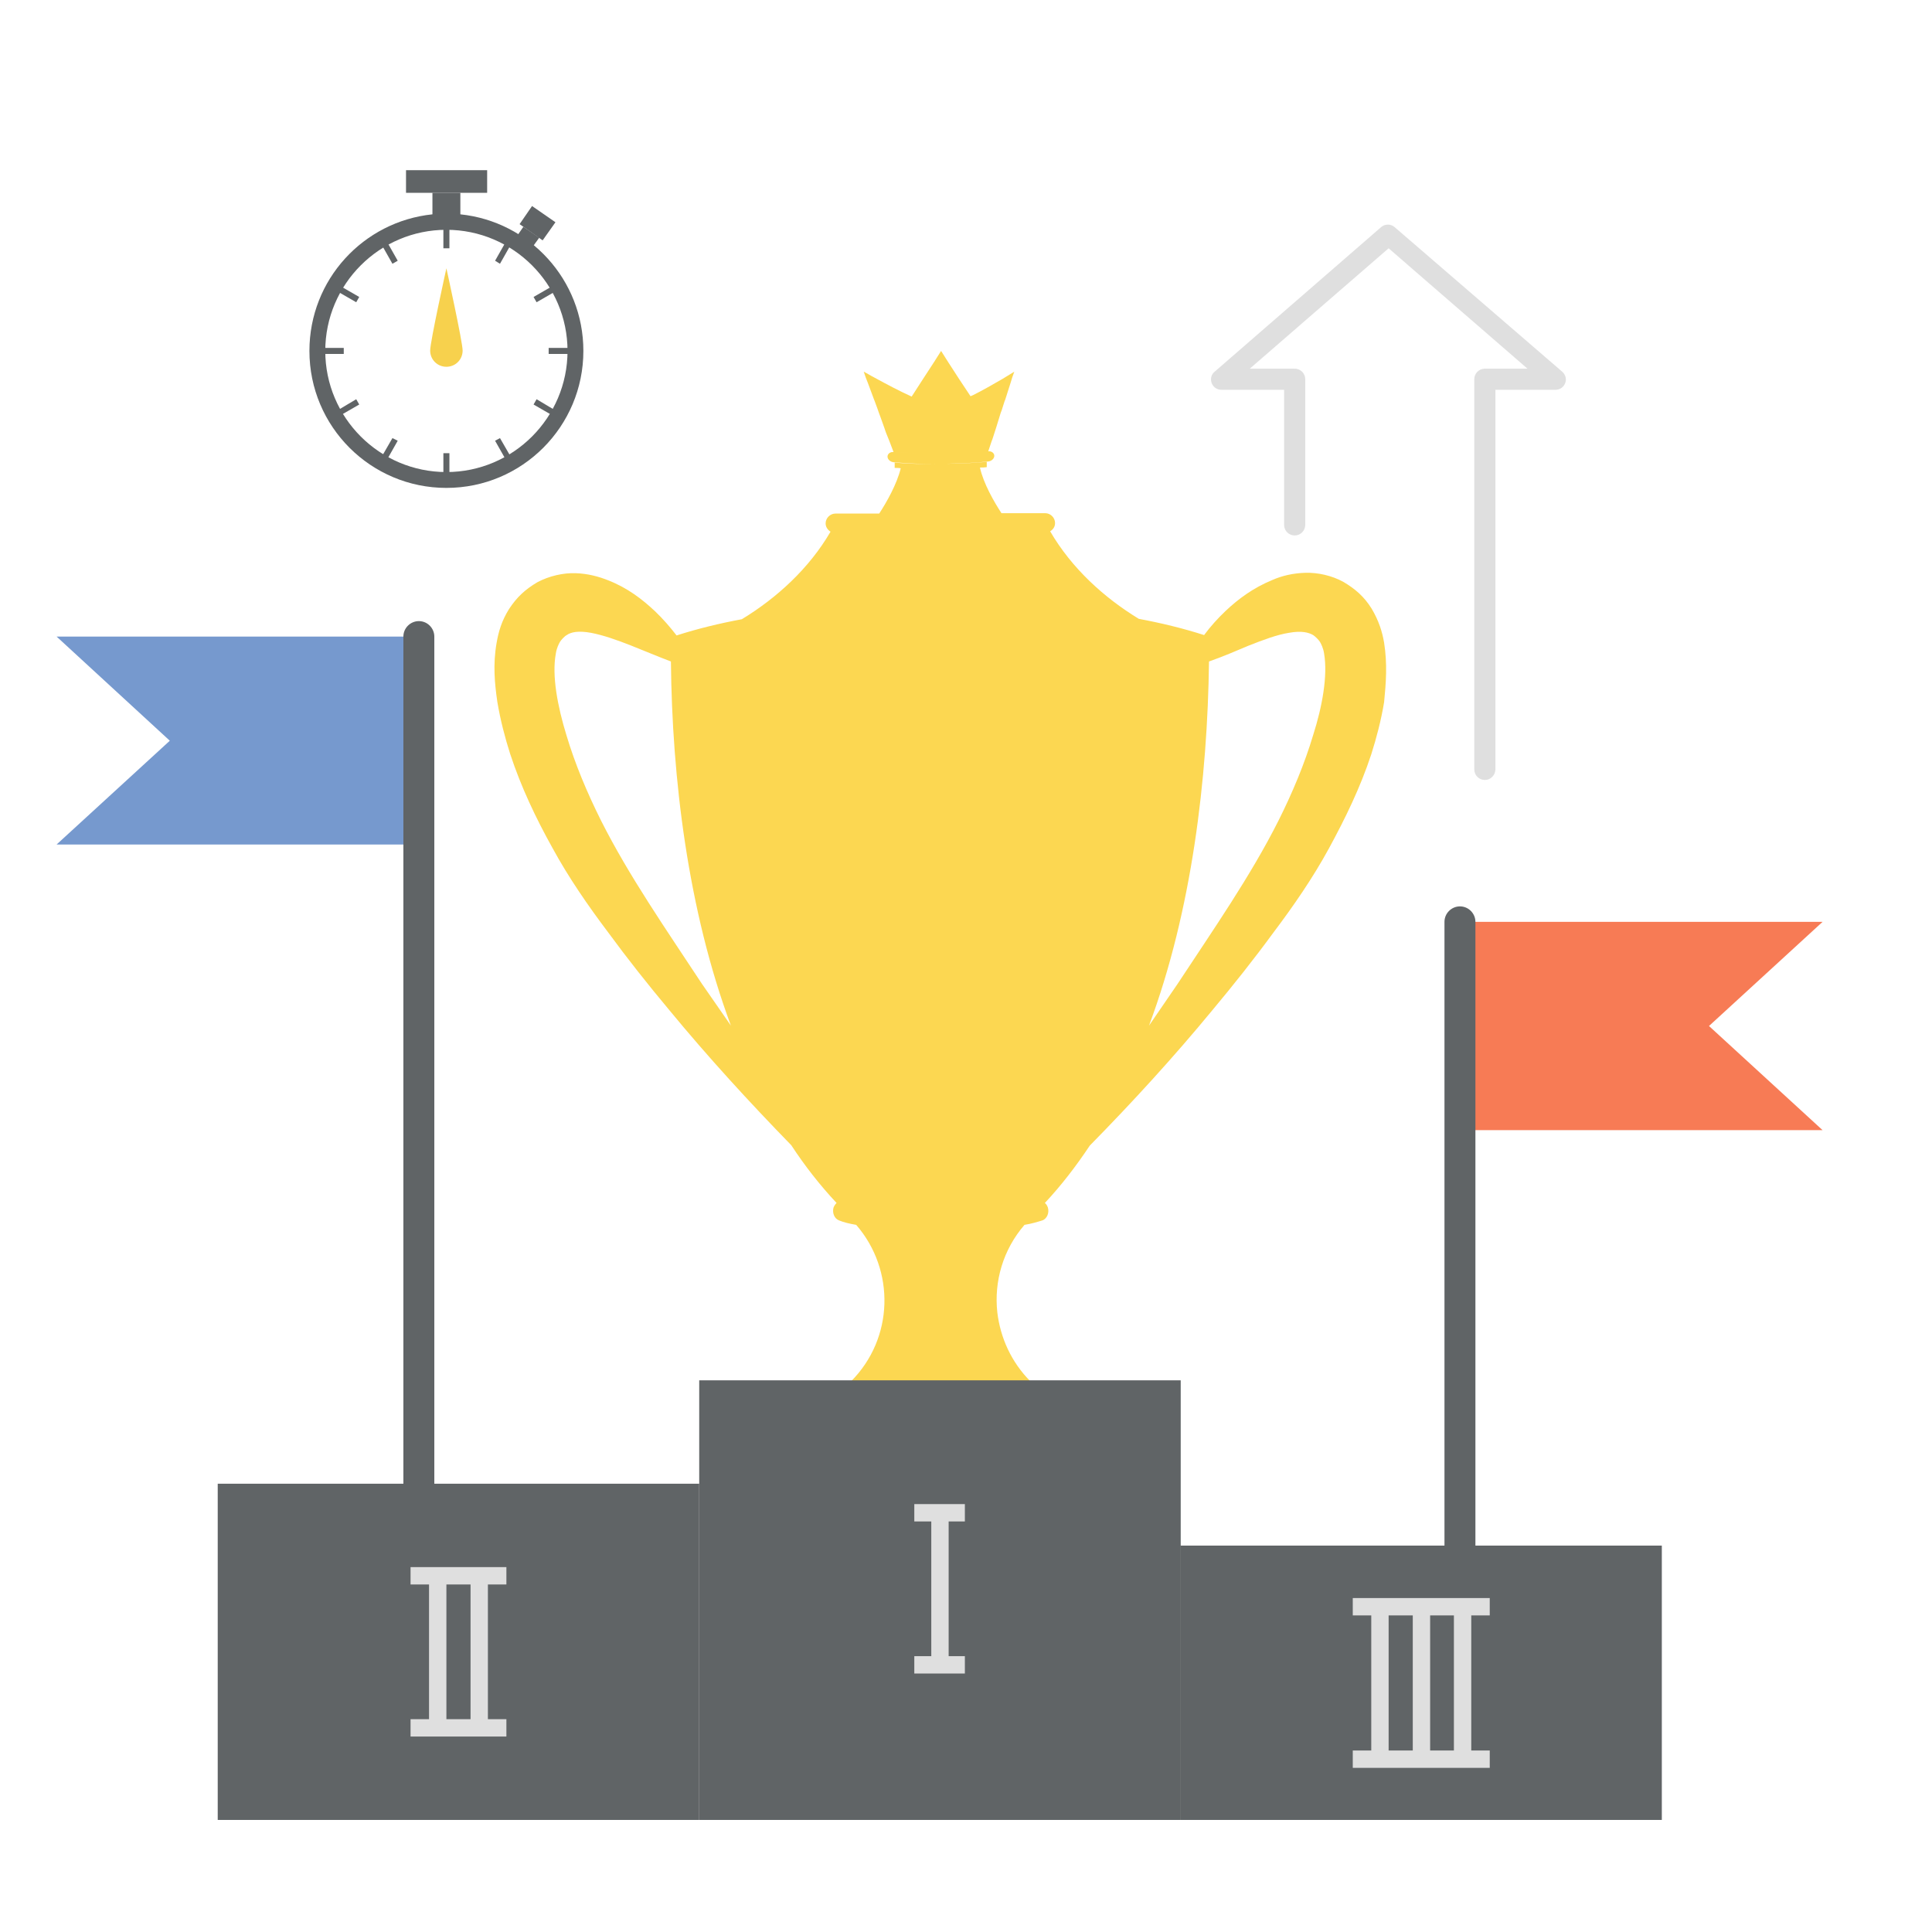 <?xml version="1.0" encoding="utf-8"?>
<!-- Generator: Adobe Illustrator 24.0.2, SVG Export Plug-In . SVG Version: 6.00 Build 0)  -->
<svg version="1.1" id="Layer_1" xmlns="http://www.w3.org/2000/svg" xmlns:xlink="http://www.w3.org/1999/xlink" x="0px" y="0px"
	 viewBox="0 0 512 512" enable-background="new 0 0 512 512" xml:space="preserve">
<g>
	<g>
		<polygon fill="#F77B55" points="483,299.5 386.9,299.5 386.9,244.3 483,244.3 452.9,271.9 		"/>
	</g>
</g>
<g>
	<g>
		<path fill="#606466" d="M386.9,413.7c-2.3,0-4.1-1.9-4.1-4.1V244.3c0-2.3,1.9-4.1,4.1-4.1c2.3,0,4.1,1.9,4.1,4.1v165.3
			C391,411.9,389.2,413.7,386.9,413.7z"/>
	</g>
</g>
<g>
	<g>
		<polygon fill="#7699CE" points="15,223.8 111,223.8 111,168.7 15,168.7 45,196.3 		"/>
	</g>
</g>
<g>
	<g>
		<path fill="#606466" d="M111,397.3c-2.3,0-4.1-1.9-4.1-4.1V168.7c0-2.3,1.9-4.1,4.1-4.1c2.3,0,4.1,1.9,4.1,4.1v224.5
			C115.2,395.5,113.3,397.3,111,397.3z"/>
	</g>
</g>
<g>
	<g>
		<path fill="#FCD751" d="M366.8,170.3c-0.5-2.9-1.4-5.8-3.3-9c-2-3.2-4.3-5.2-7.5-7.1c-3.1-1.7-6.8-2.5-10.1-2.4
			c-3.3,0.1-6.2,0.8-8.7,1.9c-5.1,2.1-9,5-12.4,8.2c-2.1,2-4,4.1-5.7,6.4c-5.6-1.8-11.4-3.2-17.3-4.3c-9.2-5.6-17.8-13.4-23.5-23.2
			c0.8-0.5,1.3-1.2,1.3-2.2c0-1.4-1.2-2.6-2.6-2.6h-11.6c-1.9-2.9-4.8-7.9-5.7-12.1c0.6,0,1.2,0,1.8-0.1c0-0.5,0-0.9,0-1.4
			c-3.6,0.3-7.2,0.5-10.8,0.5c3.7-0.1,7.5-0.2,11.2-0.6c0.9-0.1,1.6-0.8,1.6-1.5c0-0.7-0.7-1.3-1.6-1.2c0,0,0,0,0,0
			c0.3-0.9,0.6-1.8,0.9-2.7c0.1-0.2,0.1-0.3,0.2-0.5c0.3-1,0.7-2.1,1-3.1c0.4-1.3,0.8-2.6,1.2-3.9l0,0c0.1-0.3,0.2-0.5,0.3-0.8v0
			c0.2-0.7,0.5-1.5,0.7-2.2c0.1-0.2,0.1-0.3,0.2-0.5c0.5-1.5,0.9-2.9,1.4-4.4c0.3-1,0.6-2,1-3c-1,0.6-2.1,1.3-3.1,1.9
			c-2.6,1.5-5.2,3-7.8,4.3c-0.2,0.1-0.5,0.2-0.7,0.3c-2-3-4-6-5.9-9c-0.6-1-1.3-2-1.9-3c-0.6,1-1.3,2-1.9,3c-2,3.1-4,6.1-5.9,9.1
			c-3.3-1.5-6.5-3.2-9.8-5c-1-0.5-1.9-1.1-2.9-1.6c0.3,1,0.7,2,1.1,3c0.5,1.4,1.1,2.9,1.6,4.3c0.1,0.2,0.1,0.3,0.2,0.5
			c0.2,0.6,0.5,1.3,0.7,1.9c0.3,0.9,0.6,1.7,0.9,2.5l0,0c0.3,0.9,0.7,1.9,1,2.8c0.3,1,0.7,1.9,1.1,2.9c0.1,0.2,0.1,0.3,0.2,0.5
			c0.4,1,0.7,1.9,1.1,2.9c2.2,0.2,4.3,0.2,6.5,0.3c-2.2-0.1-4.4-0.1-6.5-0.3c-0.9-0.1-1.6,0.5-1.6,1.2c0,0.7,0.7,1.4,1.6,1.5
			c3.8,0.3,7.6,0.5,11.3,0.5c-3.7,0-7.3-0.1-11-0.4c0,0.5,0,0.9,0,1.4c0.5,0,1.1,0,1.6,0.1c-1,4.2-3.8,9.1-5.7,12h-11.6
			c-1.4,0-2.6,1.2-2.6,2.6c0,0.9,0.5,1.7,1.3,2.2c-5.7,9.8-14.3,17.6-23.5,23.2c-5.9,1.1-11.7,2.5-17.3,4.3
			c-1.7-2.2-3.6-4.4-5.7-6.4c-3.4-3.2-7.3-6.2-12.4-8.2c-2.5-1-5.4-1.8-8.7-1.9c-3.2-0.1-6.9,0.7-10.1,2.4c-3.2,1.9-5.4,3.9-7.5,7.1
			c-2,3.2-2.8,6.1-3.3,9c-1,5.7-0.5,10.8,0.2,15.6c0.8,4.8,2,9.4,3.4,13.8c2.9,8.8,6.8,17,11.2,24.9c4.3,7.9,9.5,15.4,14.7,22.3
			c5.2,7.1,10.6,13.9,16.2,20.6c10.3,12.5,21.2,24.4,32.4,35.9c3.6,5.5,7.6,10.6,12,15.3c-0.3,0.3-0.6,0.7-0.8,1.2
			c-0.4,1.4,0.2,2.9,1.4,3.4c1.2,0.5,2.8,0.9,4.6,1.2c10.4,12,10,30.1-1.4,41.5h47.6c-5.1-5.1-8-11.6-8.8-18.3
			c-0.9-8.2,1.5-16.6,7.2-23.2c1.9-0.3,3.5-0.8,4.8-1.2c1.2-0.5,1.8-2,1.4-3.4c-0.2-0.5-0.4-0.9-0.8-1.2c4.4-4.7,8.3-9.8,11.9-15.2
			c11.3-11.5,22.2-23.4,32.5-35.9c5.6-6.7,11-13.5,16.2-20.6c5.2-6.9,10.4-14.4,14.7-22.3c4.3-7.9,8.3-16.1,11.2-24.9
			c1.4-4.4,2.6-9,3.4-13.8C367.3,181,367.7,176,366.8,170.3z M186,260.7c-9.4-14.3-19.3-28.5-26.7-43.2c-3.7-7.4-6.9-15-9.2-22.7
			c-2.3-7.5-3.9-15.7-2.8-21.6c0.2-1.4,0.8-2.6,1.1-3.1c0.3-0.5,1.2-1.5,1.8-1.8c1.1-0.8,3.1-1.2,6.4-0.6c3.2,0.6,6.9,1.9,10.7,3.4
			c3.3,1.3,6.8,2.8,10.5,4.2c0.3,30.9,4.5,65.9,15.9,96.5L186,260.7z M348,194.8c-2.3,7.7-5.5,15.3-9.2,22.7
			c-7.4,14.7-17.3,28.9-26.7,43.2l-7.6,11.1c11.4-30.5,15.5-65.6,15.9-96.5c3.7-1.3,7.2-2.8,10.5-4.2c3.8-1.5,7.5-2.9,10.7-3.4
			c3.3-0.6,5.2-0.1,6.4,0.6c0.5,0.3,1.5,1.3,1.8,1.8c0.3,0.5,0.9,1.7,1.1,3.1C351.9,179.1,350.4,187.3,348,194.8z"/>
	</g>
</g>
<g>
	<g>
		<g>
			<g>
				<g>
					<rect x="185.3" y="365.8" fill="#606466" width="127.6" height="116.5"/>
				</g>
			</g>
		</g>
		<g>
			<g>
				<g>
					<rect x="57.7" y="393.2" fill="#606466" width="127.6" height="89.1"/>
				</g>
			</g>
		</g>
		<g>
			<g>
				<g>
					<rect x="312.8" y="409.6" fill="#606466" width="127.6" height="72.7"/>
				</g>
			</g>
		</g>
	</g>
	<g>
		<g>
			<g>
				<g>
					<rect x="246.8" y="400.8" fill="#DFDFDF" width="4.6" height="40.1"/>
				</g>
			</g>
		</g>
		<g>
			<g>
				<g>
					<rect x="242.3" y="438.9" fill="#DFDFDF" width="13.4" height="4.6"/>
				</g>
			</g>
		</g>
		<g>
			<g>
				<g>
					<rect x="242.3" y="398.6" fill="#DFDFDF" width="13.4" height="4.6"/>
				</g>
			</g>
		</g>
	</g>
	<g>
		<g>
			<g>
				<g>
					<g>
						<rect x="113.7" y="417.5" fill="#DFDFDF" width="4.6" height="40.2"/>
					</g>
				</g>
			</g>
			<g>
				<g>
					<g>
						<rect x="124.7" y="417.5" fill="#DFDFDF" width="4.6" height="40.2"/>
					</g>
				</g>
			</g>
		</g>
		<g>
			<g>
				<g>
					<rect x="108.8" y="455.6" fill="#DFDFDF" width="25.4" height="4.6"/>
				</g>
			</g>
		</g>
		<g>
			<g>
				<g>
					<rect x="108.8" y="415.3" fill="#DFDFDF" width="25.4" height="4.6"/>
				</g>
			</g>
		</g>
	</g>
	<g>
		<g>
			<g>
				<g>
					<g>
						<rect x="363.4" y="425.7" fill="#DFDFDF" width="4.6" height="40.1"/>
					</g>
				</g>
			</g>
			<g>
				<g>
					<g>
						<rect x="374.4" y="425.7" fill="#DFDFDF" width="4.6" height="40.1"/>
					</g>
				</g>
			</g>
			<g>
				<g>
					<g>
						<rect x="385.3" y="425.7" fill="#DFDFDF" width="4.6" height="40.1"/>
					</g>
				</g>
			</g>
		</g>
		<g>
			<g>
				<g>
					<rect x="358.5" y="463.9" fill="#DFDFDF" width="36.3" height="4.6"/>
				</g>
			</g>
		</g>
		<g>
			<g>
				<g>
					<rect x="358.5" y="423.5" fill="#DFDFDF" width="36.3" height="4.6"/>
				</g>
			</g>
		</g>
	</g>
</g>
<g>
	<g>
		<path fill="#DFDFDF" d="M393.5,206.7c-1.5,0-2.8-1.2-2.8-2.8V100.5c0-1.5,1.2-2.8,2.8-2.8h11.3L368,65.8l-36.8,31.9h11.9
			c1.5,0,2.8,1.2,2.8,2.8v38.6c0,1.5-1.2,2.8-2.8,2.8c-1.5,0-2.8-1.2-2.8-2.8v-35.8h-16.6c-1.2,0-2.2-0.7-2.6-1.8
			c-0.4-1.1-0.1-2.3,0.8-3l44.1-38.3c1-0.9,2.6-0.9,3.6,0L414,98.5c0.9,0.8,1.2,2,0.8,3c-0.4,1.1-1.4,1.8-2.6,1.8h-15.9V204
			C396.2,205.5,395,206.7,393.5,206.7z"/>
	</g>
</g>
<g>
	<g>
		<g>
			<g>
				<polygon fill="#606466" points="140.8,65.9 136.7,63 138.7,60.1 142.9,63 				"/>
			</g>
		</g>
		<g>
			<g>
				<polygon fill="#606466" points="143.8,63.7 137.7,59.4 141,54.6 147.2,58.9 				"/>
			</g>
		</g>
	</g>
	<g>
		<g>
			<g>
				<rect x="114.6" y="51.1" fill="#606466" width="7.4" height="7.7"/>
			</g>
		</g>
		<g>
			<g>
				<rect x="107.6" y="45.1" fill="#606466" width="21.5" height="6"/>
			</g>
		</g>
	</g>
	<g>
		<g>
			<g>
				<g>
					<rect x="117.5" y="59.8" fill="#606466" width="1.6" height="6"/>
				</g>
			</g>
			<g>
				<g>
					<polygon fill="#606466" points="104,69.9 101,64.6 102.4,63.8 105.4,69.1 					"/>
				</g>
			</g>
			<g>
				<g>
					<polygon fill="#606466" points="94.4,80.1 89.2,77.1 90,75.7 95.2,78.7 					"/>
				</g>
			</g>
			<g>
				<g>
					<rect x="85.1" y="92.2" fill="#606466" width="6" height="1.6"/>
				</g>
			</g>
			<g>
				<g>
					<polygon fill="#606466" points="90,110.2 89.2,108.9 94.4,105.8 95.2,107.2 					"/>
				</g>
			</g>
			<g>
				<g>
					<polygon fill="#606466" points="102.4,122.1 101,121.3 104,116.1 105.4,116.8 					"/>
				</g>
			</g>
			<g>
				<g>
					<rect x="117.5" y="120.1" fill="#606466" width="1.6" height="6"/>
				</g>
			</g>
			<g>
				<g>
					<polygon fill="#606466" points="134.2,122.1 131.2,116.8 132.5,116.1 135.5,121.3 					"/>
				</g>
			</g>
			<g>
				<g>
					<polygon fill="#606466" points="146.6,110.2 141.4,107.2 142.2,105.8 147.4,108.9 					"/>
				</g>
			</g>
			<g>
				<g>
					<rect x="145.4" y="92.2" fill="#606466" width="6" height="1.6"/>
				</g>
			</g>
			<g>
				<g>
					<polygon fill="#606466" points="142.2,80.1 141.4,78.7 146.6,75.7 147.4,77.1 					"/>
				</g>
			</g>
			<g>
				<g>
					<polygon fill="#606466" points="132.5,69.9 131.2,69.1 134.2,63.8 135.5,64.6 					"/>
				</g>
			</g>
		</g>
		<g>
			<g>
				<path fill="#606466" d="M122,56.8c-1.2-0.1-2.4-0.2-3.7-0.2c-1.2,0-2.5,0.1-3.7,0.2C96.3,58.7,82,74.1,82,93
					c0,20.1,16.3,36.3,36.3,36.3c20.1,0,36.3-16.3,36.3-36.3C154.6,74.1,140.3,58.7,122,56.8z M118.3,125.1
					c-17.7,0-32.1-14.4-32.1-32.1c0-17.7,14.4-32.1,32.1-32.1c17.7,0,32.1,14.4,32.1,32.1C150.4,110.7,136,125.1,118.3,125.1z"/>
			</g>
		</g>
	</g>
	<g>
		<g>
			<path fill="#F7D14D" d="M118.3,71.1c0,0-4.3,19.4-4.3,21.8c0,2.4,1.9,4.3,4.3,4.3c2.4,0,4.3-1.9,4.3-4.3
				C122.6,90.6,118.3,71.1,118.3,71.1z"/>
		</g>
	</g>
</g>
</svg>
